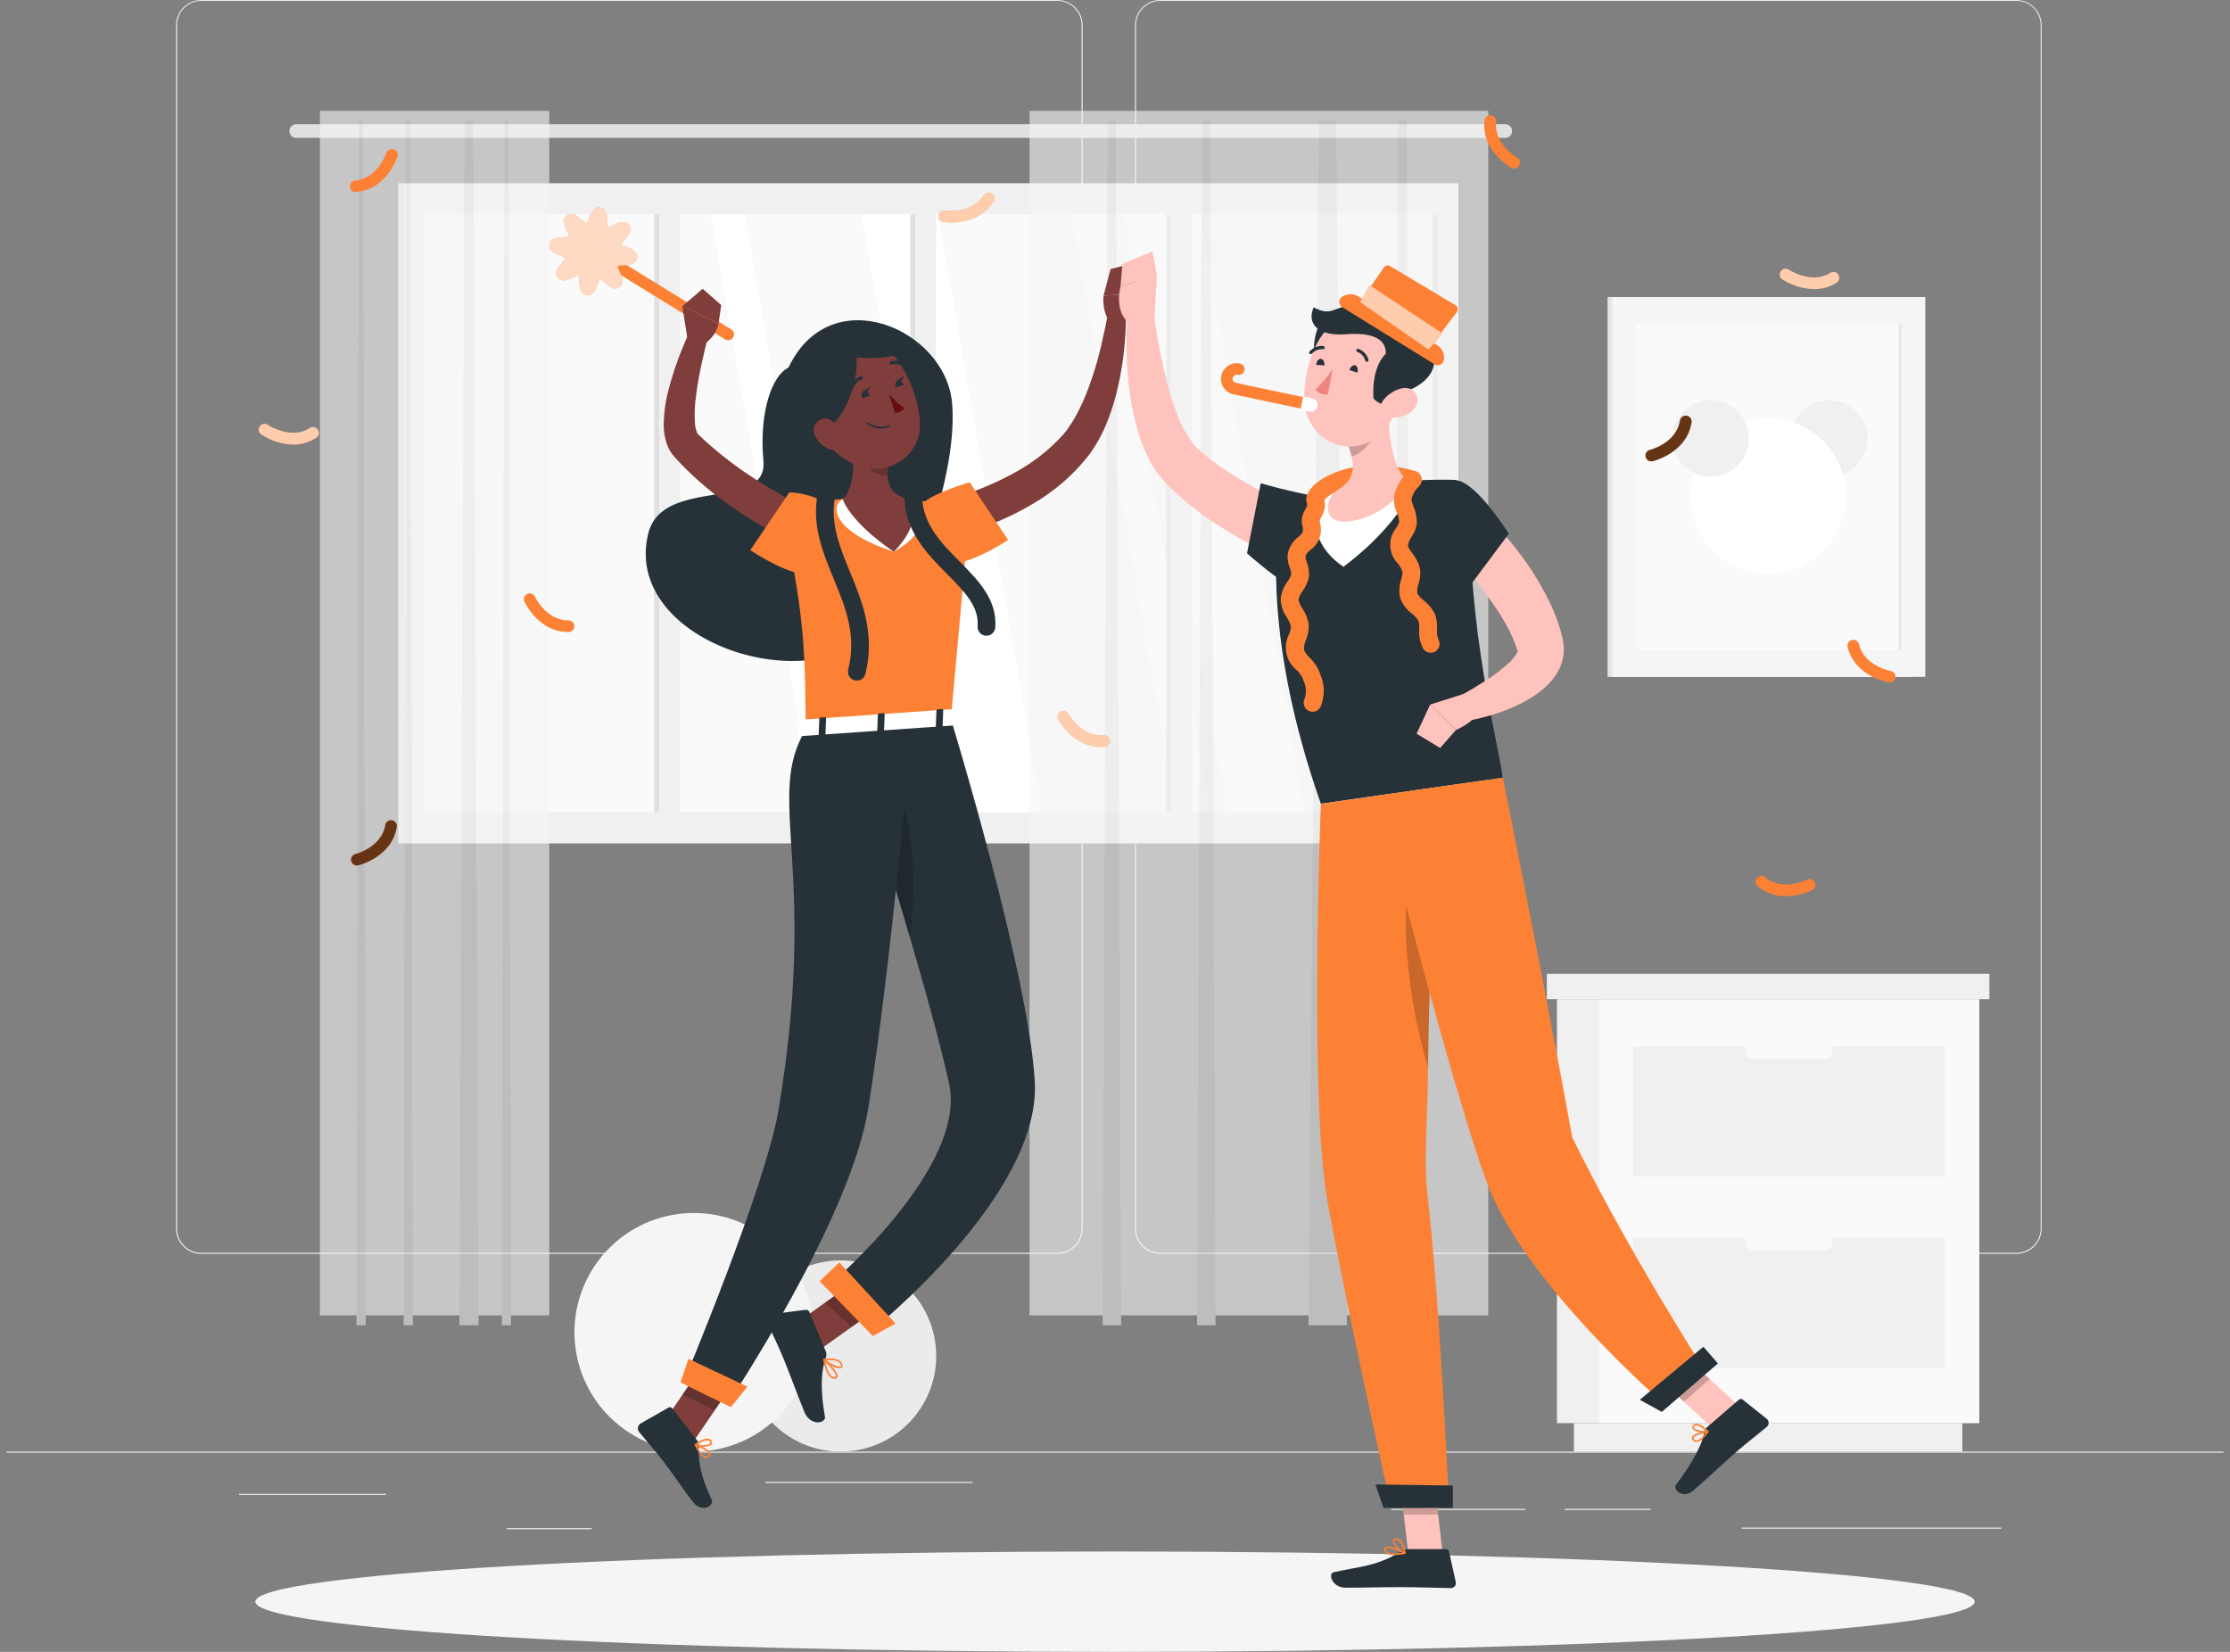 <svg width="162" height="120" viewBox="0 0 162 120" fill="none" xmlns="http://www.w3.org/2000/svg">
<rect x="0" y="0" width="162" height="120" fill="#808080" stroke="none"/>
<path d="M161.524 105.454H0.476V105.535H161.524V105.454Z" fill="#EBEBEB"/>
<path d="M28.041 108.521H17.373V108.601H28.041V108.521Z" fill="#EBEBEB"/>
<path d="M70.658 107.648H55.6V107.728H70.658V107.648Z" fill="#EBEBEB"/>
<path d="M42.99 111.01H36.809V111.091H42.99V111.01Z" fill="#EBEBEB"/>
<path d="M110.807 109.612H101.076V109.693H110.807V109.612Z" fill="#EBEBEB"/>
<path d="M119.896 109.612H113.673V109.693H119.896V109.612Z" fill="#EBEBEB"/>
<path d="M145.39 110.972H126.528V111.052H145.39V110.972Z" fill="#EBEBEB"/>
<path d="M76.813 91.089H14.619C14.132 91.088 13.665 90.894 13.321 90.549C12.976 90.204 12.783 89.737 12.783 89.249V1.823C12.787 1.339 12.983 0.875 13.326 0.534C13.67 0.193 14.135 0.001 14.619 0H76.813C77.3 0 77.768 0.194 78.113 0.539C78.458 0.884 78.652 1.351 78.652 1.839V89.249C78.652 89.737 78.458 90.205 78.113 90.55C77.768 90.895 77.3 91.089 76.813 91.089ZM14.619 0.064C14.153 0.065 13.707 0.251 13.378 0.581C13.049 0.91 12.864 1.357 12.864 1.823V89.249C12.864 89.715 13.049 90.162 13.378 90.492C13.707 90.822 14.153 91.007 14.619 91.008H76.813C77.279 91.007 77.726 90.822 78.055 90.492C78.385 90.162 78.57 89.716 78.571 89.249V1.823C78.57 1.357 78.385 0.91 78.055 0.58C77.726 0.251 77.279 0.065 76.813 0.064H14.619Z" fill="#EBEBEB"/>
<path d="M146.485 91.089H84.288C83.801 91.088 83.334 90.894 82.989 90.549C82.644 90.204 82.45 89.737 82.449 89.249V1.823C82.454 1.338 82.65 0.875 82.995 0.534C83.339 0.193 83.804 0.001 84.288 0H146.485C146.969 0.002 147.433 0.194 147.776 0.535C148.119 0.876 148.314 1.339 148.318 1.823V89.249C148.318 89.736 148.125 90.203 147.781 90.548C147.438 90.892 146.972 91.087 146.485 91.089ZM84.288 0.064C83.822 0.065 83.375 0.251 83.046 0.58C82.716 0.91 82.531 1.357 82.53 1.823V89.249C82.531 89.716 82.716 90.162 83.046 90.492C83.375 90.822 83.822 91.007 84.288 91.008H146.485C146.951 91.007 147.398 90.822 147.728 90.492C148.057 90.162 148.243 89.716 148.244 89.249V1.823C148.243 1.357 148.057 0.91 147.728 0.58C147.398 0.251 146.951 0.065 146.485 0.064H84.288Z" fill="#EBEBEB"/>
<path d="M29.307 61.269L105.943 61.269V13.312L29.307 13.312V61.269Z" fill="#F0F0F0"/>
<path d="M104.442 59.014V15.567L30.805 15.567V59.014L104.442 59.014Z" fill="#FAFAFA"/>
<path d="M94.75 59.014L87.194 15.567H81.625L89.178 59.014H94.75Z" fill="white"/>
<path d="M87.893 59.014L80.34 15.567H77.85L85.403 59.014H87.893Z" fill="white"/>
<path d="M75.705 59.014L68.152 15.567H62.583L70.136 59.014H75.705Z" fill="white"/>
<path d="M61.665 59.014L54.108 15.567H51.619L59.172 59.014H61.665Z" fill="white"/>
<path d="M85.094 59.014V15.567H84.714V59.014H85.094Z" fill="#E0E0E0"/>
<path d="M104.442 59.018V15.57H104.062V59.018H104.442Z" fill="#E0E0E0"/>
<path d="M86.595 59.014V15.567H85.094V59.014H86.595Z" fill="#F0F0F0"/>
<path d="M66.506 59.014V15.567H66.126V59.014H66.506Z" fill="#E0E0E0"/>
<path d="M68.003 59.014V15.567H66.502V59.014H68.003Z" fill="#F0F0F0"/>
<path d="M47.905 59.014V15.567H47.525V59.014H47.905Z" fill="#E0E0E0"/>
<path d="M49.406 59.018V15.57H47.905V59.018H49.406Z" fill="#F0F0F0"/>
<path d="M29.304 61.269L29.304 13.312H28.924L28.924 61.269H29.304Z" fill="#E0E0E0"/>
<path d="M21.519 10.02H109.345C109.477 10.02 109.605 9.968 109.699 9.874C109.793 9.781 109.846 9.654 109.847 9.521C109.847 9.388 109.794 9.26 109.7 9.166C109.606 9.072 109.478 9.019 109.345 9.019H21.519C21.386 9.02 21.259 9.073 21.166 9.167C21.072 9.261 21.02 9.388 21.02 9.521C21.02 9.653 21.073 9.78 21.167 9.873C21.26 9.967 21.387 10.02 21.519 10.02Z" fill="#E0E0E0"/>
<g opacity="0.6">
<path d="M74.793 95.556H108.117L108.117 8.052H74.793L74.793 95.556Z" fill="#F5F5F5"/>
<path d="M95.056 96.271H97.849L97.066 8.767H95.816L95.056 96.271Z" fill="#E6E6E6"/>
<path d="M101.218 96.271H102.568L102.188 8.767H101.585L101.218 96.271Z" fill="#E6E6E6"/>
<path d="M86.959 96.271H88.305L87.928 8.767H87.326L86.959 96.271Z" fill="#E6E6E6"/>
<path d="M80.098 96.271H81.445L81.068 8.767H80.465L80.098 96.271Z" fill="#E6E6E6"/>
</g>
<g opacity="0.6">
<path d="M23.239 95.556H39.901L39.901 8.052H23.239L23.239 95.556Z" fill="#F5F5F5"/>
<path d="M33.372 96.271H34.766L34.377 8.767H33.752L33.372 96.271Z" fill="#E6E6E6"/>
<path d="M36.451 96.271H37.124L36.937 8.767H36.634L36.451 96.271Z" fill="#E6E6E6"/>
<path d="M29.323 96.271H29.996L29.806 8.767H29.507L29.323 96.271Z" fill="#E6E6E6"/>
<path d="M25.893 96.271H26.566L26.376 8.767H26.073L25.893 96.271Z" fill="#E6E6E6"/>
</g>
<path d="M138.89 21.58H116.785V49.171H138.89V21.58Z" fill="#E6E6E6"/>
<path d="M139.863 21.58H117.117V49.171H139.863V21.58Z" fill="#F5F5F5"/>
<path d="M138.121 47.213V23.539H118.862V47.213H138.121Z" fill="#FAFAFA"/>
<path d="M138.121 47.213V23.539H137.94V47.213H138.121Z" fill="#E6E6E6"/>
<path d="M134.861 33.82C135.948 32.733 135.948 30.971 134.861 29.884C133.775 28.798 132.013 28.798 130.926 29.884C129.839 30.971 129.839 32.733 130.926 33.82C132.013 34.907 133.775 34.907 134.861 33.82Z" fill="#F0F0F0"/>
<path d="M132.448 40.026C134.657 37.817 134.657 34.236 132.448 32.027C130.239 29.818 126.658 29.818 124.449 32.027C122.24 34.236 122.24 37.817 124.449 40.026C126.658 42.235 130.239 42.235 132.448 40.026Z" fill="white"/>
<path d="M126.977 32.487C127.33 30.992 126.404 29.493 124.908 29.14C123.412 28.787 121.913 29.713 121.56 31.209C121.207 32.705 122.134 34.204 123.629 34.557C125.125 34.91 126.624 33.983 126.977 32.487Z" fill="#F0F0F0"/>
<path d="M116.128 72.588H113.106V103.386H116.128V72.588Z" fill="#F0F0F0"/>
<path d="M144.524 70.745H112.372V72.588H144.524V70.745Z" fill="#F0F0F0"/>
<path d="M142.556 103.386H114.337V105.454H142.556V103.386Z" fill="#F0F0F0"/>
<path d="M143.79 72.588H116.128V103.386H143.79V72.588Z" fill="#FAFAFA"/>
<path d="M118.646 85.468H141.267V76.018H118.646V85.468Z" fill="#F0F0F0"/>
<path d="M118.646 99.367H141.267V89.916H118.646V99.367Z" fill="#F0F0F0"/>
<path d="M132.535 75.461H127.379C127.055 75.461 126.792 75.723 126.792 76.047V76.343C126.792 76.667 127.055 76.929 127.379 76.929H132.535C132.859 76.929 133.122 76.667 133.122 76.343V76.047C133.122 75.723 132.859 75.461 132.535 75.461Z" fill="#FAFAFA"/>
<path d="M132.535 89.362H127.379C127.055 89.362 126.792 89.625 126.792 89.948V90.245C126.792 90.569 127.055 90.831 127.379 90.831H132.535C132.859 90.831 133.122 90.569 133.122 90.245V89.948C133.122 89.625 132.859 89.362 132.535 89.362Z" fill="#FAFAFA"/>
<path d="M62.18 105.361C65.966 104.747 68.537 101.179 67.922 97.394C67.308 93.608 63.74 91.037 59.955 91.652C56.169 92.266 53.598 95.833 54.213 99.619C54.827 103.405 58.394 105.976 62.18 105.361Z" fill="#EBEBEB"/>
<path d="M51.788 105.341C56.513 104.574 59.722 100.121 58.955 95.396C58.188 90.671 53.736 87.463 49.011 88.23C44.286 88.996 41.077 93.449 41.844 98.174C42.611 102.899 47.063 106.108 51.788 105.341Z" fill="#F5F5F5"/>
<path d="M81 120C115.491 120 143.451 118.368 143.451 116.354C143.451 114.34 115.491 112.708 81 112.708C46.509 112.708 18.549 114.34 18.549 116.354C18.549 118.368 46.509 120 81 120Z" fill="#F5F5F5"/>
<path d="M41.256 45.911C39.127 45.911 38.126 43.77 38.084 43.679C38.047 43.579 38.05 43.469 38.091 43.37C38.132 43.272 38.209 43.193 38.306 43.148C38.402 43.103 38.513 43.097 38.614 43.13C38.716 43.162 38.801 43.232 38.853 43.325C38.853 43.354 39.701 45.109 41.321 45.064C41.427 45.07 41.528 45.116 41.602 45.193C41.676 45.269 41.719 45.371 41.722 45.478C41.725 45.584 41.687 45.688 41.617 45.768C41.547 45.849 41.449 45.9 41.343 45.911H41.256Z" fill="#FC8135"/>
<path d="M69.083 16.166C68.897 16.167 68.712 16.155 68.529 16.131C68.474 16.122 68.421 16.103 68.373 16.075C68.326 16.046 68.284 16.008 68.251 15.963C68.218 15.919 68.194 15.868 68.18 15.814C68.167 15.76 68.164 15.704 68.173 15.649C68.181 15.594 68.2 15.541 68.229 15.494C68.257 15.446 68.295 15.404 68.34 15.371C68.384 15.338 68.435 15.314 68.489 15.301C68.543 15.288 68.599 15.285 68.654 15.293C68.674 15.293 70.612 15.567 71.463 14.185C71.492 14.138 71.53 14.097 71.575 14.064C71.62 14.031 71.671 14.008 71.725 13.995C71.778 13.982 71.835 13.979 71.889 13.988C71.944 13.997 71.997 14.016 72.044 14.045C72.092 14.074 72.133 14.112 72.165 14.157C72.198 14.202 72.222 14.253 72.235 14.307C72.248 14.361 72.25 14.417 72.241 14.472C72.233 14.526 72.213 14.579 72.184 14.626C71.337 15.966 69.872 16.166 69.083 16.166Z" fill="#FC8135"/>
<path opacity="0.6" d="M69.083 16.166C68.897 16.167 68.712 16.155 68.529 16.131C68.474 16.122 68.421 16.103 68.373 16.075C68.326 16.046 68.284 16.008 68.251 15.963C68.218 15.919 68.194 15.868 68.18 15.814C68.167 15.76 68.164 15.704 68.173 15.649C68.181 15.594 68.2 15.541 68.229 15.494C68.257 15.446 68.295 15.404 68.34 15.371C68.384 15.338 68.435 15.314 68.489 15.301C68.543 15.288 68.599 15.285 68.654 15.293C68.674 15.293 70.612 15.567 71.463 14.185C71.492 14.138 71.53 14.097 71.575 14.064C71.62 14.031 71.671 14.008 71.725 13.995C71.778 13.982 71.835 13.979 71.889 13.988C71.944 13.997 71.997 14.016 72.044 14.045C72.092 14.074 72.133 14.112 72.165 14.157C72.198 14.202 72.222 14.253 72.235 14.307C72.248 14.361 72.25 14.417 72.241 14.472C72.233 14.526 72.213 14.579 72.184 14.626C71.337 15.966 69.872 16.166 69.083 16.166Z" fill="white"/>
<path d="M21.284 32.297C20.466 32.269 19.673 32.016 18.99 31.565C18.942 31.535 18.901 31.494 18.869 31.447C18.837 31.4 18.814 31.346 18.803 31.29C18.793 31.234 18.793 31.176 18.806 31.12C18.818 31.064 18.841 31.012 18.874 30.965C18.908 30.919 18.95 30.879 18.999 30.849C19.048 30.82 19.102 30.8 19.159 30.792C19.215 30.784 19.273 30.788 19.328 30.803C19.383 30.818 19.435 30.844 19.48 30.879C19.496 30.879 21.119 31.978 22.488 31.105C22.535 31.071 22.588 31.047 22.645 31.034C22.701 31.021 22.76 31.02 22.817 31.031C22.874 31.042 22.928 31.064 22.976 31.096C23.024 31.129 23.065 31.171 23.096 31.22C23.128 31.268 23.148 31.323 23.158 31.38C23.167 31.438 23.165 31.496 23.151 31.552C23.136 31.608 23.111 31.661 23.076 31.707C23.04 31.753 22.996 31.792 22.945 31.82C22.449 32.136 21.872 32.302 21.284 32.297Z" fill="#FC8135"/>
<path opacity="0.6" d="M21.284 32.297C20.466 32.269 19.673 32.016 18.99 31.565C18.942 31.535 18.901 31.494 18.869 31.447C18.837 31.4 18.814 31.346 18.803 31.29C18.793 31.234 18.793 31.176 18.806 31.12C18.818 31.064 18.841 31.012 18.874 30.965C18.908 30.919 18.95 30.879 18.999 30.849C19.048 30.82 19.102 30.8 19.159 30.792C19.215 30.784 19.273 30.788 19.328 30.803C19.383 30.818 19.435 30.844 19.48 30.879C19.496 30.879 21.119 31.978 22.488 31.105C22.535 31.071 22.588 31.047 22.645 31.034C22.701 31.021 22.76 31.02 22.817 31.031C22.874 31.042 22.928 31.064 22.976 31.096C23.024 31.129 23.065 31.171 23.096 31.22C23.128 31.268 23.148 31.323 23.158 31.38C23.167 31.438 23.165 31.496 23.151 31.552C23.136 31.608 23.111 31.661 23.076 31.707C23.04 31.753 22.996 31.792 22.945 31.82C22.449 32.136 21.872 32.302 21.284 32.297Z" fill="white"/>
<path d="M131.772 21.001C130.956 20.979 130.162 20.734 129.476 20.292C129.383 20.228 129.32 20.131 129.3 20.02C129.28 19.91 129.304 19.797 129.368 19.704C129.431 19.612 129.529 19.549 129.639 19.529C129.75 19.508 129.863 19.533 129.956 19.596C129.972 19.596 131.598 20.691 132.967 19.822C133.014 19.792 133.066 19.772 133.121 19.762C133.175 19.752 133.231 19.753 133.285 19.765C133.339 19.777 133.391 19.8 133.436 19.832C133.482 19.863 133.52 19.904 133.55 19.951C133.58 19.997 133.6 20.049 133.61 20.104C133.62 20.159 133.618 20.215 133.606 20.269C133.594 20.323 133.572 20.374 133.54 20.42C133.508 20.465 133.468 20.504 133.421 20.534C132.928 20.846 132.356 21.008 131.772 21.001Z" fill="#FC8135"/>
<path opacity="0.6" d="M131.772 21.001C130.956 20.979 130.162 20.734 129.476 20.292C129.383 20.228 129.32 20.131 129.3 20.02C129.28 19.91 129.304 19.797 129.368 19.704C129.431 19.612 129.529 19.549 129.639 19.529C129.75 19.508 129.863 19.533 129.956 19.596C129.972 19.596 131.598 20.691 132.967 19.822C133.014 19.792 133.066 19.772 133.121 19.762C133.175 19.752 133.231 19.753 133.285 19.765C133.339 19.777 133.391 19.8 133.436 19.832C133.482 19.863 133.52 19.904 133.55 19.951C133.58 19.997 133.6 20.049 133.61 20.104C133.62 20.159 133.618 20.215 133.606 20.269C133.594 20.323 133.572 20.374 133.54 20.42C133.508 20.465 133.468 20.504 133.421 20.534C132.928 20.846 132.356 21.008 131.772 21.001Z" fill="white"/>
<path d="M79.973 54.27C77.998 54.27 76.922 52.357 76.874 52.27C76.82 52.171 76.807 52.056 76.838 51.948C76.869 51.84 76.942 51.749 77.04 51.695C77.138 51.641 77.254 51.627 77.362 51.659C77.469 51.69 77.561 51.762 77.615 51.861C77.615 51.886 78.581 53.574 80.192 53.41C80.299 53.406 80.404 53.444 80.486 53.514C80.567 53.585 80.618 53.684 80.629 53.791C80.64 53.898 80.61 54.006 80.545 54.092C80.48 54.178 80.385 54.236 80.279 54.254C80.182 54.264 80.076 54.27 79.973 54.27Z" fill="#FC8135"/>
<path opacity="0.6" d="M79.973 54.27C77.998 54.27 76.922 52.357 76.874 52.27C76.82 52.171 76.807 52.056 76.838 51.948C76.869 51.84 76.942 51.749 77.04 51.695C77.138 51.641 77.254 51.627 77.362 51.659C77.469 51.69 77.561 51.762 77.615 51.861C77.615 51.886 78.581 53.574 80.192 53.41C80.299 53.406 80.404 53.444 80.486 53.514C80.567 53.585 80.618 53.684 80.629 53.791C80.64 53.898 80.61 54.006 80.545 54.092C80.48 54.178 80.385 54.236 80.279 54.254C80.182 54.264 80.076 54.27 79.973 54.27Z" fill="white"/>
<path d="M25.921 62.873C25.819 62.872 25.72 62.834 25.643 62.766C25.567 62.697 25.518 62.603 25.506 62.502C25.494 62.4 25.519 62.297 25.577 62.212C25.635 62.128 25.722 62.067 25.822 62.042C25.841 62.042 27.732 61.543 27.989 59.939C27.998 59.884 28.018 59.832 28.047 59.784C28.076 59.737 28.114 59.696 28.159 59.664C28.204 59.631 28.255 59.608 28.309 59.595C28.363 59.583 28.419 59.581 28.474 59.589C28.529 59.598 28.581 59.618 28.628 59.647C28.676 59.676 28.717 59.714 28.749 59.759C28.782 59.804 28.805 59.855 28.817 59.909C28.83 59.963 28.832 60.019 28.823 60.074C28.479 62.235 26.124 62.838 26.024 62.864C25.99 62.87 25.956 62.873 25.921 62.873Z" fill="#FC8135"/>
<path opacity="0.6" d="M25.921 62.873C25.819 62.872 25.72 62.834 25.643 62.766C25.567 62.697 25.518 62.603 25.506 62.502C25.494 62.4 25.519 62.297 25.577 62.212C25.635 62.128 25.722 62.067 25.822 62.042C25.841 62.042 27.732 61.543 27.989 59.939C27.998 59.884 28.018 59.832 28.047 59.784C28.076 59.737 28.114 59.696 28.159 59.664C28.204 59.631 28.255 59.608 28.309 59.595C28.363 59.583 28.419 59.581 28.474 59.589C28.529 59.598 28.581 59.618 28.628 59.647C28.676 59.676 28.717 59.714 28.749 59.759C28.782 59.804 28.805 59.855 28.817 59.909C28.83 59.963 28.832 60.019 28.823 60.074C28.479 62.235 26.124 62.838 26.024 62.864C25.99 62.87 25.956 62.873 25.921 62.873Z" fill="black"/>
<path d="M119.973 33.514C119.868 33.518 119.765 33.482 119.685 33.413C119.605 33.345 119.553 33.249 119.54 33.144C119.527 33.039 119.554 32.934 119.615 32.848C119.676 32.762 119.767 32.702 119.87 32.68C119.89 32.68 121.78 32.184 122.038 30.58C122.043 30.522 122.061 30.465 122.089 30.414C122.117 30.363 122.155 30.318 122.201 30.282C122.247 30.247 122.3 30.221 122.356 30.206C122.413 30.192 122.472 30.189 122.529 30.199C122.587 30.208 122.642 30.229 122.691 30.261C122.74 30.292 122.782 30.333 122.815 30.382C122.847 30.43 122.869 30.485 122.88 30.542C122.89 30.599 122.889 30.658 122.876 30.715C122.528 32.876 120.173 33.479 120.073 33.501C120.041 33.51 120.007 33.515 119.973 33.514Z" fill="#FC8135"/>
<path opacity="0.6" d="M119.973 33.514C119.868 33.518 119.765 33.482 119.685 33.413C119.605 33.345 119.553 33.249 119.54 33.144C119.527 33.039 119.554 32.934 119.615 32.848C119.676 32.762 119.767 32.702 119.87 32.68C119.89 32.68 121.78 32.184 122.038 30.58C122.043 30.522 122.061 30.465 122.089 30.414C122.117 30.363 122.155 30.318 122.201 30.282C122.247 30.247 122.3 30.221 122.356 30.206C122.413 30.192 122.472 30.189 122.529 30.199C122.587 30.208 122.642 30.229 122.691 30.261C122.74 30.292 122.782 30.333 122.815 30.382C122.847 30.43 122.869 30.485 122.88 30.542C122.89 30.599 122.889 30.658 122.876 30.715C122.528 32.876 120.173 33.479 120.073 33.501C120.041 33.51 120.007 33.515 119.973 33.514Z" fill="black"/>
<path d="M137.28 49.574H137.209C137.106 49.554 134.716 49.116 134.223 46.997C134.21 46.942 134.208 46.886 134.218 46.831C134.227 46.775 134.247 46.722 134.277 46.675C134.307 46.627 134.346 46.587 134.392 46.554C134.438 46.522 134.49 46.5 134.545 46.488C134.6 46.476 134.656 46.474 134.711 46.484C134.766 46.493 134.819 46.514 134.866 46.544C134.914 46.573 134.955 46.612 134.987 46.658C135.019 46.704 135.042 46.755 135.054 46.81C135.421 48.388 137.341 48.743 137.36 48.743C137.462 48.764 137.552 48.822 137.613 48.906C137.675 48.989 137.704 49.093 137.695 49.196C137.686 49.299 137.639 49.396 137.564 49.467C137.489 49.538 137.39 49.58 137.286 49.583L137.28 49.574Z" fill="#FC8135"/>
<path d="M129.73 65.102C128.993 65.114 128.275 64.861 127.707 64.39C127.66 64.356 127.62 64.313 127.59 64.263C127.561 64.213 127.541 64.158 127.534 64.1C127.527 64.042 127.532 63.983 127.548 63.928C127.564 63.872 127.592 63.82 127.63 63.776C127.667 63.731 127.713 63.695 127.765 63.669C127.818 63.643 127.875 63.628 127.933 63.625C127.991 63.623 128.049 63.632 128.103 63.653C128.158 63.673 128.207 63.705 128.249 63.746C129.495 64.783 131.244 63.913 131.263 63.904C131.363 63.853 131.48 63.843 131.586 63.877C131.693 63.912 131.782 63.987 131.833 64.087C131.885 64.187 131.894 64.304 131.86 64.41C131.825 64.517 131.75 64.606 131.65 64.657C131.05 64.943 130.395 65.095 129.73 65.102Z" fill="#FC8135"/>
<path d="M109.989 12.24C109.915 12.24 109.843 12.221 109.779 12.185C109.692 12.137 107.589 10.919 107.847 8.745C107.859 8.633 107.916 8.532 108.004 8.462C108.092 8.392 108.204 8.36 108.315 8.373C108.427 8.386 108.529 8.442 108.598 8.53C108.668 8.618 108.7 8.73 108.687 8.842C108.504 10.452 110.191 11.441 110.208 11.45C110.29 11.497 110.354 11.569 110.39 11.656C110.426 11.743 110.432 11.84 110.407 11.931C110.381 12.021 110.326 12.101 110.251 12.157C110.175 12.213 110.083 12.242 109.989 12.24Z" fill="#FC8135"/>
<path d="M25.854 13.956C25.799 13.959 25.743 13.95 25.691 13.931C25.639 13.912 25.591 13.883 25.55 13.845C25.51 13.808 25.477 13.763 25.453 13.712C25.43 13.662 25.417 13.608 25.414 13.552C25.412 13.497 25.421 13.441 25.44 13.389C25.459 13.337 25.488 13.289 25.526 13.249C25.563 13.208 25.608 13.175 25.659 13.151C25.709 13.128 25.763 13.115 25.819 13.113C27.429 12.971 28.073 11.122 28.073 11.103C28.111 11 28.187 10.916 28.285 10.868C28.383 10.82 28.496 10.812 28.6 10.846C28.704 10.88 28.791 10.952 28.843 11.049C28.894 11.146 28.906 11.258 28.875 11.364C28.846 11.463 28.073 13.766 25.893 13.94L25.854 13.956Z" fill="#FC8135"/>
<path d="M57.281 26.702C56.137 27.236 55.129 29.807 55.458 33.498C55.786 37.189 48.14 34.599 47.099 38.735C45.221 46.221 57.812 50.72 63.178 46.221C66.499 43.438 69.62 34.264 69.163 29.259C68.673 23.877 60.325 20.266 57.281 26.702Z" fill="#263238"/>
<path d="M69.362 36.146C69.504 36.104 69.71 36.043 69.887 35.985L70.441 35.798C70.812 35.669 71.179 35.527 71.543 35.376C72.268 35.078 72.976 34.739 73.662 34.361C75.008 33.643 76.219 32.697 77.241 31.565C78.152 30.483 78.806 29.008 79.318 27.494C79.579 26.734 79.798 25.951 79.985 25.156C80.172 24.36 80.349 23.545 80.484 22.762L81.798 22.843C81.801 24.585 81.612 26.322 81.235 28.022C81.043 28.894 80.784 29.749 80.459 30.58C80.122 31.457 79.67 32.285 79.115 33.044C77.981 34.498 76.574 35.718 74.973 36.635C74.202 37.091 73.401 37.496 72.577 37.846C72.165 38.02 71.749 38.168 71.324 38.326C71.115 38.4 70.902 38.471 70.68 38.536C70.457 38.6 70.261 38.661 69.997 38.726L69.362 36.146Z" fill="#7F3E3B"/>
<path d="M81.792 23.284L82.34 21.316L80.165 21.484C80.165 21.484 80.011 22.772 80.761 23.548L81.792 23.284Z" fill="#7F3E3B"/>
<path d="M82.665 19.026L80.681 19.545L80.165 21.484L82.34 21.316L82.665 19.026Z" fill="#7F3E3B"/>
<path d="M66.902 36.648C67.903 35.736 70.445 35.038 70.445 35.038L73.231 39.225C73.231 39.225 70.052 41.347 68.702 40.855C67.298 40.365 65.968 37.495 66.902 36.648Z" fill="#FC8135"/>
<path d="M57.725 96.207L59.461 98.114L64.444 94.564L62.708 92.657L57.725 96.207Z" fill="#7F3E3B"/>
<path d="M47.927 103.741L50.256 104.897L53.68 99.875L51.351 98.719L47.927 103.741Z" fill="#7F3E3B"/>
<path d="M50.626 104.61L48.829 102.307C48.799 102.267 48.755 102.239 48.706 102.229C48.657 102.219 48.605 102.228 48.562 102.253L46.536 103.412C46.486 103.443 46.443 103.484 46.409 103.532C46.376 103.581 46.354 103.636 46.343 103.693C46.333 103.751 46.335 103.811 46.349 103.868C46.364 103.925 46.39 103.978 46.426 104.024C47.071 104.816 47.415 105.168 48.208 106.182C48.691 106.804 49.676 108.253 50.346 109.113C51.016 109.973 51.905 109.358 51.702 108.939C50.794 107.061 50.736 105.947 50.768 105.052C50.775 104.892 50.724 104.736 50.626 104.61Z" fill="#263238"/>
<path d="M59.98 98.149L58.794 95.302C58.774 95.251 58.736 95.208 58.688 95.181C58.641 95.153 58.585 95.143 58.53 95.15L56.018 95.472C55.958 95.479 55.901 95.499 55.85 95.532C55.8 95.565 55.758 95.609 55.728 95.662C55.699 95.714 55.681 95.772 55.679 95.832C55.676 95.892 55.687 95.952 55.712 96.007C56.144 96.996 56.405 97.457 56.926 98.71C57.248 99.479 57.996 101.502 58.437 102.575C58.878 103.647 60.012 103.393 59.928 102.922C59.551 100.816 59.68 99.457 59.993 98.629C60.022 98.552 60.036 98.47 60.034 98.388C60.032 98.305 60.014 98.224 59.98 98.149Z" fill="#263238"/>
<path opacity="0.2" d="M64.441 94.564L61.874 96.394L59.932 94.635L62.705 92.657L64.441 94.564Z" fill="black"/>
<path opacity="0.2" d="M51.351 98.719L53.68 99.875L51.911 102.465L49.583 101.306L51.351 98.719Z" fill="black"/>
<path d="M70.409 36.973C70.409 36.973 70.487 36.857 69.076 52.247L58.543 52.985C58.421 48.688 58.743 45.654 56.736 36.825C58.216 36.527 59.716 36.338 61.223 36.258C62.819 36.152 64.421 36.16 66.016 36.284C68.074 36.481 70.409 36.973 70.409 36.973Z" fill="#FC8135"/>
<path d="M57.529 39.376C56.746 39.016 56.06 38.629 55.348 38.22C54.636 37.811 53.963 37.373 53.293 36.909C51.929 35.983 50.662 34.924 49.508 33.746L49.083 33.285L48.974 33.169C48.911 33.097 48.852 33.022 48.797 32.944C48.697 32.802 48.611 32.651 48.539 32.493C48.326 31.99 48.216 31.448 48.217 30.902C48.224 30.032 48.341 29.166 48.565 28.325C48.974 26.751 49.541 25.223 50.259 23.764L51.489 24.241C51.299 24.972 51.119 25.732 50.958 26.476C50.797 27.22 50.661 27.971 50.571 28.705C50.467 29.396 50.439 30.096 50.488 30.792C50.504 31.034 50.565 31.27 50.668 31.488C50.668 31.511 50.7 31.536 50.71 31.54L50.81 31.633L51.206 32.01C52.312 33.011 53.496 33.921 54.749 34.732C55.377 35.147 56.037 35.527 56.681 35.91C57.326 36.294 58.018 36.658 58.646 36.977L57.529 39.376Z" fill="#7F3E3B"/>
<path d="M60.882 37.415C59.687 35.749 57.339 35.775 57.339 35.775L54.507 39.962C54.507 39.962 57.667 42.114 59.017 41.634C60.447 41.125 61.619 38.439 60.882 37.415Z" fill="#FC8135"/>
<path d="M66.016 36.284L61.223 36.258C60.489 36.555 60.063 38.465 64.927 40.082C68.299 38.165 66.505 36.461 66.016 36.284Z" fill="white"/>
<path d="M61.726 30.863C62.019 32.406 62.305 35.234 61.223 36.258C61.223 36.258 61.642 37.827 64.927 40.082C67.23 37.772 66.016 36.284 66.016 36.284C64.299 35.862 64.351 34.587 64.657 33.385L61.726 30.863Z" fill="#7F3E3B"/>
<path d="M71.659 46.182H71.607C71.438 46.168 71.28 46.087 71.17 45.958C71.059 45.828 71.005 45.66 71.018 45.49C71.134 44.053 70.052 42.968 68.808 41.708C67.382 40.268 65.761 38.635 65.697 36.094C65.693 35.923 65.757 35.758 65.874 35.634C65.992 35.51 66.154 35.438 66.325 35.434C66.496 35.429 66.662 35.493 66.785 35.611C66.909 35.729 66.981 35.891 66.985 36.062C67.037 38.091 68.403 39.47 69.723 40.803C71.044 42.136 72.464 43.567 72.3 45.593C72.286 45.753 72.213 45.903 72.094 46.012C71.975 46.121 71.82 46.182 71.659 46.182Z" fill="#263238"/>
<path d="M62.245 49.442C62.192 49.441 62.141 49.435 62.09 49.422C61.924 49.381 61.782 49.276 61.694 49.13C61.605 48.984 61.579 48.809 61.62 48.643C62.241 46.118 61.426 44.134 60.563 42.046C59.79 40.172 58.991 38.233 59.378 35.965C59.411 35.801 59.507 35.656 59.646 35.562C59.784 35.467 59.954 35.43 60.119 35.459C60.284 35.487 60.431 35.579 60.53 35.714C60.629 35.85 60.671 36.018 60.647 36.184C60.325 38.085 61.017 39.772 61.752 41.557C62.615 43.647 63.591 46.018 62.869 48.965C62.833 49.102 62.751 49.224 62.638 49.31C62.525 49.396 62.387 49.442 62.245 49.442Z" fill="#263238"/>
<path opacity="0.2" d="M64.051 32.854L62.763 33.005C62.825 33.352 62.95 33.685 63.13 33.987C63.384 34.371 63.951 34.538 64.512 34.554C64.511 34.156 64.565 33.759 64.673 33.376L64.051 32.854Z" fill="black"/>
<path d="M58.875 29.311C59.819 31.714 60.163 32.751 61.809 33.608C64.283 34.896 67.027 33.218 66.821 30.583C66.638 28.209 65.127 24.679 62.412 24.479C61.814 24.433 61.214 24.54 60.669 24.79C60.124 25.04 59.652 25.426 59.297 25.91C58.943 26.394 58.718 26.96 58.645 27.555C58.571 28.151 58.65 28.755 58.875 29.311Z" fill="#7F3E3B"/>
<path d="M61.462 24.131C63.294 25.259 61.726 31.891 58.624 31.54C55.522 31.189 58.753 22.466 61.462 24.131Z" fill="#263238"/>
<path d="M61.394 24.157C60.012 25.075 60.956 26.673 65.613 25.726C65.613 25.723 63.687 22.631 61.394 24.157Z" fill="#263238"/>
<path d="M59.211 31.646C59.414 32.101 59.789 32.458 60.254 32.638C60.876 32.87 61.24 32.316 61.117 31.714C61.005 31.163 60.547 30.374 59.903 30.406C59.762 30.415 59.626 30.46 59.507 30.535C59.388 30.611 59.289 30.715 59.22 30.838C59.151 30.961 59.115 31.1 59.113 31.241C59.111 31.382 59.145 31.521 59.211 31.646Z" fill="#7F3E3B"/>
<path d="M69.082 52.247C69.082 52.247 74.719 70.648 75.173 78.566C75.643 86.802 63.413 96.574 63.413 96.574L60.37 93.234C60.37 93.234 70.306 84.795 68.944 78.682C67.06 70.255 61.352 52.788 61.352 52.788L69.082 52.247Z" fill="#263238"/>
<path opacity="0.2" d="M65.568 58.27C65.053 56.66 63.906 57.742 63.507 59.449C64.302 62.026 65.224 65.041 66.1 68.059C66.438 65.385 66.576 61.427 65.568 58.27Z" fill="black"/>
<path d="M59.545 93.073L63.407 97.057L65.056 96.146L60.975 91.704L59.545 93.073Z" fill="#FC8135"/>
<path d="M66.296 52.444C66.296 52.444 64.686 70.481 63.075 80.527C61.771 88.644 52.91 101.901 52.91 101.901L49.663 100.391C49.663 100.391 55.619 86.196 56.546 80.679C59.522 63.018 55.503 57.922 58.547 52.978L66.296 52.444Z" fill="#263238"/>
<path d="M49.435 100.426L53.097 102.224L54.298 100.732L50.014 98.713L49.435 100.426Z" fill="#FC8135"/>
<path d="M58.344 52.379L57.935 53.346C57.903 53.42 57.993 53.49 58.115 53.481L69.163 52.708C69.257 52.708 69.334 52.65 69.334 52.589L69.363 51.622C69.363 51.558 69.279 51.51 69.176 51.516L58.508 52.263C58.472 52.264 58.438 52.276 58.409 52.297C58.38 52.317 58.357 52.346 58.344 52.379Z" fill="white"/>
<path d="M59.858 53.468L59.574 53.487C59.516 53.487 59.471 53.465 59.471 53.429L59.52 52.196C59.52 52.16 59.571 52.125 59.626 52.121L59.913 52.102C59.97 52.102 60.016 52.125 60.012 52.16L59.964 53.394C59.964 53.436 59.916 53.468 59.858 53.468Z" fill="#263238"/>
<path d="M68.367 52.875L68.081 52.895C68.022 52.895 67.977 52.872 67.981 52.837L68.029 51.603C68.029 51.568 68.077 51.535 68.135 51.529L68.419 51.51C68.477 51.51 68.522 51.532 68.522 51.568L68.473 52.804C68.47 52.84 68.438 52.872 68.367 52.875Z" fill="#263238"/>
<path d="M64.113 53.175L63.826 53.194C63.771 53.194 63.726 53.172 63.726 53.136L63.774 51.899C63.774 51.864 63.823 51.832 63.881 51.828L64.167 51.809C64.222 51.809 64.267 51.832 64.267 51.867L64.219 53.101C64.219 53.146 64.171 53.168 64.113 53.175Z" fill="#263238"/>
<path d="M62.757 28.409C62.602 28.46 62.538 28.692 62.615 28.931L63.178 28.75C63.101 28.512 62.911 28.344 62.757 28.409Z" fill="#263238"/>
<path d="M65.217 27.629C65.059 27.681 64.995 27.916 65.072 28.154L65.639 27.971C65.539 27.733 65.356 27.581 65.217 27.629Z" fill="#263238"/>
<path d="M65.137 27.665L65.655 27.317C65.655 27.317 65.507 27.858 65.137 27.665Z" fill="#263238"/>
<path d="M64.573 28.602C64.897 29 65.274 29.351 65.694 29.646C65.616 29.751 65.516 29.839 65.401 29.902C65.285 29.965 65.158 30.001 65.027 30.01L64.573 28.602Z" fill="#630F0F"/>
<path d="M64.612 31.011C64.621 31.003 64.628 30.992 64.631 30.98C64.635 30.968 64.635 30.956 64.631 30.944C64.626 30.928 64.615 30.916 64.6 30.908C64.586 30.901 64.569 30.9 64.554 30.905C64.307 30.99 64.044 31.017 63.786 30.982C63.528 30.947 63.281 30.853 63.066 30.705C63.06 30.7 63.053 30.695 63.046 30.692C63.038 30.689 63.03 30.687 63.022 30.687C63.014 30.687 63.006 30.689 62.998 30.692C62.991 30.695 62.984 30.7 62.979 30.705C62.972 30.711 62.968 30.718 62.964 30.725C62.961 30.733 62.959 30.741 62.959 30.749C62.959 30.757 62.961 30.765 62.964 30.773C62.968 30.78 62.972 30.787 62.979 30.792C63.209 30.957 63.476 31.064 63.756 31.103C64.037 31.142 64.322 31.113 64.589 31.018L64.612 31.011Z" fill="#263238"/>
<path d="M61.941 28.264C61.958 28.25 61.97 28.233 61.977 28.212C62.021 28.062 62.101 27.925 62.21 27.813C62.319 27.701 62.453 27.617 62.602 27.568C62.617 27.564 62.632 27.558 62.645 27.548C62.658 27.538 62.669 27.526 62.678 27.513C62.686 27.499 62.691 27.484 62.694 27.468C62.697 27.452 62.696 27.436 62.692 27.42C62.688 27.404 62.681 27.39 62.672 27.377C62.662 27.364 62.65 27.353 62.637 27.344C62.623 27.336 62.608 27.33 62.592 27.328C62.576 27.325 62.559 27.326 62.544 27.33C62.357 27.389 62.187 27.491 62.048 27.629C61.909 27.767 61.805 27.936 61.745 28.122C61.735 28.153 61.737 28.186 61.752 28.215C61.766 28.244 61.792 28.267 61.822 28.277C61.842 28.286 61.863 28.289 61.884 28.287C61.905 28.285 61.925 28.277 61.941 28.264Z" fill="#263238"/>
<path d="M65.8 26.673C65.807 26.669 65.813 26.663 65.817 26.657C65.827 26.644 65.835 26.63 65.839 26.614C65.844 26.598 65.845 26.582 65.843 26.566C65.842 26.549 65.837 26.534 65.829 26.52C65.821 26.505 65.81 26.493 65.797 26.483C65.646 26.358 65.468 26.271 65.277 26.229C65.086 26.187 64.888 26.191 64.699 26.241C64.683 26.246 64.669 26.254 64.656 26.265C64.644 26.276 64.634 26.289 64.627 26.304C64.62 26.318 64.615 26.334 64.614 26.351C64.614 26.367 64.616 26.384 64.621 26.399C64.632 26.429 64.655 26.454 64.683 26.468C64.712 26.483 64.745 26.486 64.776 26.476C64.926 26.438 65.083 26.436 65.234 26.471C65.384 26.505 65.525 26.576 65.642 26.676C65.665 26.694 65.693 26.704 65.722 26.703C65.751 26.703 65.779 26.692 65.8 26.673Z" fill="#263238"/>
<path d="M52.897 24.714C52.819 24.714 52.742 24.693 52.675 24.653L42.877 18.617C42.791 18.554 42.732 18.461 42.711 18.356C42.691 18.251 42.711 18.143 42.767 18.052C42.823 17.961 42.911 17.895 43.014 17.866C43.116 17.837 43.226 17.847 43.321 17.896L53.119 23.932C53.198 23.98 53.259 24.052 53.293 24.138C53.327 24.224 53.332 24.319 53.306 24.408C53.281 24.497 53.227 24.575 53.153 24.63C53.08 24.686 52.989 24.715 52.897 24.714Z" fill="#FC8135"/>
<path d="M45.096 19.284C45.647 19.261 46.214 19.236 46.288 18.74C46.362 18.244 45.83 18.053 45.321 17.867L45.183 17.815C45.183 17.767 45.16 17.718 45.147 17.674L45.26 17.548C45.621 17.148 45.998 16.736 45.705 16.343C45.411 15.95 44.909 16.182 44.416 16.411L44.265 16.482C44.223 16.453 44.181 16.43 44.136 16.404C44.091 16.379 44.136 16.301 44.136 16.256C44.11 15.709 44.084 15.142 43.592 15.068C43.099 14.994 42.906 15.525 42.719 16.034C42.703 16.076 42.687 16.124 42.667 16.172L42.522 16.208L42.4 16.098C42.001 15.734 41.588 15.361 41.195 15.651C40.802 15.941 41.034 16.446 41.263 16.939L41.334 17.09C41.306 17.131 41.28 17.173 41.257 17.216H41.108C40.561 17.242 39.991 17.268 39.917 17.764C39.843 18.26 40.377 18.45 40.883 18.637L41.021 18.688C41.021 18.736 41.044 18.785 41.057 18.83C41.018 18.875 40.98 18.92 40.944 18.955C40.583 19.355 40.21 19.764 40.5 20.16C40.789 20.556 41.295 20.318 41.788 20.092L41.943 20.021L42.068 20.099C42.068 20.15 42.068 20.202 42.068 20.247C42.094 20.795 42.12 21.361 42.612 21.436C43.105 21.51 43.302 20.978 43.489 20.469C43.489 20.431 43.521 20.382 43.537 20.331C43.586 20.322 43.634 20.31 43.682 20.295L43.807 20.408C44.204 20.769 44.616 21.146 45.012 20.856C45.408 20.566 45.17 20.06 44.941 19.567C44.922 19.526 44.896 19.471 44.874 19.416L44.951 19.29L45.096 19.284Z" fill="#FC8135"/>
<path opacity="0.7" d="M45.096 19.284C45.647 19.261 46.214 19.236 46.288 18.74C46.362 18.244 45.83 18.053 45.321 17.867L45.183 17.815C45.183 17.767 45.16 17.718 45.147 17.674L45.26 17.548C45.621 17.148 45.998 16.736 45.705 16.343C45.411 15.95 44.909 16.182 44.416 16.411L44.265 16.482C44.223 16.453 44.181 16.43 44.136 16.404C44.091 16.379 44.136 16.301 44.136 16.256C44.11 15.709 44.084 15.142 43.592 15.068C43.099 14.994 42.906 15.525 42.719 16.034C42.703 16.076 42.687 16.124 42.667 16.172L42.522 16.208L42.4 16.098C42.001 15.734 41.588 15.361 41.195 15.651C40.802 15.941 41.034 16.446 41.263 16.939L41.334 17.09C41.306 17.131 41.28 17.173 41.257 17.216H41.108C40.561 17.242 39.991 17.268 39.917 17.764C39.843 18.26 40.377 18.45 40.883 18.637L41.021 18.688C41.021 18.736 41.044 18.785 41.057 18.83C41.018 18.875 40.98 18.92 40.944 18.955C40.583 19.355 40.21 19.764 40.5 20.16C40.789 20.556 41.295 20.318 41.788 20.092L41.943 20.021L42.068 20.099C42.068 20.15 42.068 20.202 42.068 20.247C42.094 20.795 42.12 21.361 42.612 21.436C43.105 21.51 43.302 20.978 43.489 20.469C43.489 20.431 43.521 20.382 43.537 20.331C43.586 20.322 43.634 20.31 43.682 20.295L43.807 20.408C44.204 20.769 44.616 21.146 45.012 20.856C45.408 20.566 45.17 20.06 44.941 19.567C44.922 19.526 44.896 19.471 44.874 19.416L44.951 19.29L45.096 19.284Z" fill="white"/>
<path d="M49.972 24.817L49.57 22.241L52.198 23.529C52.099 23.963 51.875 24.358 51.554 24.666C51.422 24.817 51.25 24.927 51.058 24.984C50.866 25.041 50.661 25.042 50.468 24.988L49.972 24.817Z" fill="#7F3E3B"/>
<path d="M51.045 20.978L52.391 22.16L52.198 23.513L49.57 22.238L51.045 20.978Z" fill="#7F3E3B"/>
<path d="M51.47 105.844C51.497 105.824 51.523 105.803 51.547 105.78C51.575 105.754 51.595 105.722 51.606 105.687C51.617 105.651 51.618 105.613 51.608 105.577C51.531 105.254 50.642 104.932 50.542 104.91C50.531 104.905 50.519 104.904 50.508 104.907C50.496 104.91 50.486 104.917 50.478 104.926C50.471 104.936 50.468 104.948 50.468 104.96C50.468 104.972 50.471 104.984 50.478 104.994C50.623 105.316 50.913 105.844 51.238 105.899C51.32 105.911 51.403 105.891 51.47 105.844ZM50.642 105.077C50.993 105.209 51.447 105.435 51.489 105.606C51.492 105.622 51.491 105.638 51.485 105.654C51.48 105.669 51.47 105.682 51.457 105.693C51.433 105.724 51.401 105.748 51.364 105.763C51.327 105.779 51.287 105.784 51.248 105.78C51.071 105.747 50.852 105.49 50.642 105.077Z" fill="#FC8135"/>
<path d="M51.634 104.984C51.655 104.971 51.674 104.955 51.689 104.936C51.721 104.898 51.738 104.85 51.738 104.8C51.738 104.751 51.721 104.703 51.689 104.665C51.665 104.624 51.633 104.589 51.594 104.563C51.555 104.536 51.51 104.518 51.464 104.51C51.093 104.443 50.497 104.9 50.475 104.919C50.466 104.926 50.46 104.935 50.456 104.946C50.452 104.956 50.451 104.967 50.452 104.977C50.454 104.988 50.458 104.997 50.464 105.006C50.47 105.014 50.478 105.021 50.488 105.026C50.862 105.151 51.27 105.136 51.634 104.984ZM50.668 104.936C50.889 104.756 51.16 104.65 51.444 104.633C51.474 104.636 51.502 104.647 51.527 104.664C51.551 104.681 51.572 104.703 51.586 104.729C51.628 104.797 51.608 104.833 51.586 104.855C51.47 104.994 50.942 105.019 50.649 104.945L50.668 104.936Z" fill="#FC8135"/>
<path d="M60.038 99.608C60.103 99.81 60.231 99.986 60.402 100.111C60.45 100.139 60.504 100.156 60.56 100.161C60.615 100.166 60.672 100.159 60.724 100.14C60.755 100.131 60.784 100.113 60.806 100.09C60.828 100.066 60.843 100.036 60.85 100.004C60.917 99.682 60.073 98.887 59.903 98.716C59.892 98.709 59.88 98.705 59.867 98.705C59.855 98.705 59.842 98.709 59.832 98.716C59.821 98.722 59.812 98.731 59.806 98.743C59.801 98.755 59.8 98.768 59.803 98.78C59.85 99.064 59.929 99.342 60.038 99.608ZM60.708 99.85C60.726 99.887 60.734 99.928 60.73 99.969C60.73 99.985 60.73 100.001 60.685 100.014C60.648 100.028 60.607 100.034 60.567 100.031C60.527 100.028 60.488 100.015 60.453 99.995C60.257 99.879 60.077 99.492 59.961 98.945C60.254 99.207 60.506 99.512 60.708 99.85Z" fill="#FC8135"/>
<path d="M59.816 98.803C59.815 98.809 59.815 98.816 59.816 98.822C60.08 99.09 60.869 99.521 61.124 99.373C61.178 99.341 61.236 99.27 61.191 99.115C61.027 98.523 59.903 98.71 59.848 98.719C59.837 98.721 59.826 98.725 59.818 98.733C59.809 98.74 59.803 98.75 59.8 98.761C59.8 98.776 59.806 98.791 59.816 98.803ZM61.072 99.109L61.088 99.148C61.088 99.212 61.088 99.251 61.088 99.267C60.94 99.35 60.344 99.073 60.029 98.822C60.293 98.793 60.93 98.767 61.072 99.109Z" fill="#FC8135"/>
<path d="M62.692 28.444L63.211 28.093C63.211 28.093 63.062 28.637 62.692 28.444Z" fill="#263238"/>
<path d="M104.8 112.82L102.304 112.824L101.63 107.045L104.127 107.042L104.8 112.82Z" fill="#FFC3BD"/>
<path d="M126.287 102.095L124.396 103.728L120.115 99.788L122.003 98.155L126.287 102.095Z" fill="#FFC3BD"/>
<path d="M124.029 103.663L126.329 101.673C126.366 101.642 126.413 101.624 126.462 101.624C126.511 101.624 126.558 101.642 126.596 101.673L128.348 103.071C128.391 103.107 128.425 103.151 128.449 103.202C128.472 103.253 128.484 103.308 128.484 103.364C128.484 103.42 128.472 103.475 128.449 103.525C128.425 103.576 128.391 103.621 128.348 103.657C127.598 104.285 127.021 104.707 126.093 105.512C125.52 106.008 123.839 107.567 123.046 108.253C122.254 108.939 121.504 108.214 121.758 107.86C122.95 106.275 123.691 104.871 123.807 104.037C123.835 103.89 123.914 103.758 124.029 103.663Z" fill="#263238"/>
<path d="M102.319 112.534H105.047C105.097 112.534 105.145 112.551 105.183 112.582C105.222 112.613 105.249 112.656 105.26 112.704L105.756 114.924C105.768 114.977 105.768 115.033 105.756 115.086C105.743 115.14 105.719 115.19 105.685 115.232C105.65 115.275 105.607 115.31 105.557 115.333C105.508 115.357 105.453 115.369 105.398 115.368C104.413 115.352 102.992 115.297 101.756 115.297C100.313 115.297 99.465 115.336 97.771 115.339C96.747 115.339 96.46 114.305 96.889 114.212C98.841 113.78 100.032 113.777 101.72 112.733C101.897 112.612 102.105 112.543 102.319 112.534Z" fill="#263238"/>
<path d="M94.206 41.07C93.704 40.877 93.272 40.7 92.821 40.494C92.37 40.288 91.935 40.085 91.497 39.869C90.623 39.44 89.764 38.961 88.92 38.432C88.071 37.912 87.255 37.34 86.476 36.719C86.279 36.558 86.079 36.397 85.886 36.233L85.313 35.708C85.123 35.534 84.942 35.334 84.759 35.147C84.665 35.044 84.585 34.97 84.479 34.847C84.372 34.725 84.269 34.606 84.176 34.484C83.824 34.018 83.525 33.514 83.284 32.983C83.06 32.497 82.869 31.997 82.714 31.485C82.418 30.519 82.202 29.53 82.069 28.528C81.815 26.6 81.767 24.65 81.924 22.711H83.799C83.928 23.584 84.063 24.502 84.24 25.384C84.418 26.267 84.604 27.149 84.833 28C85.049 28.83 85.323 29.645 85.651 30.438C85.924 31.139 86.308 31.792 86.788 32.371L86.946 32.532C86.994 32.583 87.091 32.66 87.162 32.725C87.316 32.857 87.458 32.995 87.622 33.121C87.945 33.379 88.267 33.633 88.627 33.878C89.323 34.361 90.057 34.822 90.824 35.253C91.591 35.685 92.373 36.094 93.169 36.481C93.568 36.677 93.971 36.87 94.374 37.051C94.776 37.231 95.198 37.421 95.559 37.576L94.206 41.07Z" fill="#FFC3BD"/>
<path d="M94.605 43.196C93.184 42.313 91.841 41.308 90.592 40.194L91.587 35.108C93.438 35.635 95.319 36.046 97.221 36.339C100.361 36.745 96.844 44.53 94.605 43.196Z" fill="#263238"/>
<path d="M83.864 23.149L84.041 19.97L81.4 20.817C81.4 20.817 80.784 23.094 82.498 23.693L83.864 23.149Z" fill="#FFC3BD"/>
<path d="M83.722 18.26L81.541 19.168L81.399 20.817L84.041 19.97L83.722 18.26Z" fill="#FFC3BD"/>
<path opacity="0.2" d="M101.633 107.045L101.978 110.025L104.474 110.021L104.13 107.042L101.633 107.045Z" fill="black"/>
<path opacity="0.2" d="M122.006 98.155L120.115 99.788L122.325 101.818L124.212 100.185L122.006 98.155Z" fill="black"/>
<path d="M106.819 36.236C106.825 36.059 106.795 35.883 106.733 35.718C106.67 35.552 106.575 35.401 106.453 35.272C106.332 35.144 106.186 35.041 106.024 34.969C105.863 34.897 105.688 34.858 105.512 34.854C98.387 34.722 93.752 36.719 93.433 36.848C93.314 36.896 93.209 36.973 93.129 37.073C93.048 37.173 92.994 37.291 92.972 37.418C92.676 39.202 91.835 46.681 95.955 58.386L109.161 56.495C108.984 54.547 106.523 45.605 106.819 36.236Z" fill="#263238"/>
<path d="M96.138 35.949C95.356 36.996 95.001 39.408 97.594 41.173C100.783 38.793 102.426 36.233 102.912 34.899C100.624 35.014 98.354 35.366 96.138 35.949Z" fill="white"/>
<path d="M95.546 36.928C95.375 36.928 95.211 36.86 95.091 36.739C94.97 36.619 94.902 36.455 94.902 36.284C94.902 35.753 95.362 35.295 95.752 34.996C97.06 34.029 99.617 33.292 102.838 34.223C102.997 34.275 103.128 34.386 103.206 34.534C103.284 34.681 103.302 34.853 103.255 35.013C103.209 35.173 103.102 35.309 102.958 35.392C102.814 35.476 102.643 35.5 102.481 35.459C98.745 34.38 96.442 35.914 96.194 36.355C96.176 36.514 96.1 36.66 95.98 36.766C95.861 36.872 95.706 36.93 95.546 36.928Z" fill="#FC8135"/>
<path d="M100.899 28.776C100.802 30.634 100.922 33.997 102.358 35.021C101.514 36.139 100.39 37.45 98.255 37.833C96.966 38.062 96.525 37.585 96.47 36.983C96.452 36.693 96.516 36.403 96.655 36.147C96.794 35.891 97.003 35.68 97.256 35.537C98.644 34.732 98.367 33.437 97.868 32.213L100.899 28.776Z" fill="#FFC3BD"/>
<path d="M95.35 51.706C95.277 51.706 95.205 51.693 95.137 51.667C94.976 51.61 94.844 51.492 94.77 51.338C94.697 51.184 94.687 51.007 94.744 50.846C94.834 50.621 94.875 50.379 94.866 50.137C94.857 49.895 94.798 49.657 94.692 49.438L94.625 49.255C94.515 49.038 94.369 48.842 94.193 48.675C93.816 48.373 93.556 47.95 93.455 47.477C93.355 47.004 93.421 46.512 93.642 46.082C93.722 45.898 93.769 45.702 93.781 45.502C93.719 45.273 93.62 45.055 93.488 44.858C93.222 44.478 93.065 44.033 93.034 43.57C93.07 43.086 93.246 42.623 93.539 42.236C93.65 42.09 93.737 41.927 93.797 41.753C93.799 41.574 93.764 41.396 93.694 41.231C93.539 40.865 93.501 40.461 93.585 40.072C93.715 39.634 93.984 39.249 94.351 38.977C94.455 38.898 94.545 38.804 94.618 38.697C94.664 38.541 94.664 38.375 94.618 38.22C94.52 37.847 94.573 37.45 94.763 37.115C94.989 36.761 94.966 36.67 94.947 36.596C94.914 36.483 94.9 36.366 94.905 36.249C94.905 36.078 94.973 35.914 95.094 35.793C95.215 35.672 95.378 35.604 95.549 35.604C95.72 35.604 95.884 35.672 96.005 35.793C96.126 35.914 96.194 36.078 96.194 36.249V36.268C96.284 36.632 96.309 37.067 95.871 37.779C95.877 37.854 95.886 37.929 95.9 38.004C95.998 38.358 95.983 38.734 95.859 39.08C95.735 39.425 95.508 39.725 95.208 39.937C95.002 40.117 94.886 40.227 94.841 40.384C94.834 40.533 94.864 40.681 94.928 40.816C95.064 41.16 95.118 41.532 95.085 41.901C95.014 42.271 94.86 42.62 94.635 42.922C94.485 43.111 94.381 43.331 94.332 43.567C94.384 43.792 94.479 44.005 94.612 44.195C94.844 44.541 95 44.931 95.073 45.341C95.091 45.729 95.023 46.116 94.876 46.475C94.771 46.704 94.722 46.955 94.731 47.206C94.833 47.43 94.978 47.63 95.159 47.796C95.458 48.087 95.694 48.435 95.855 48.82L95.913 48.987C96.23 49.708 96.25 50.524 95.968 51.258C95.926 51.389 95.844 51.503 95.732 51.584C95.621 51.664 95.487 51.707 95.35 51.706Z" fill="#FC8135"/>
<path d="M106.7 36.129C107.051 36.452 107.344 36.722 107.64 37.031C107.937 37.34 108.227 37.64 108.513 37.949C109.087 38.568 109.628 39.218 110.149 39.882C111.237 41.257 112.147 42.763 112.858 44.365C113.038 44.794 113.195 45.231 113.329 45.676C113.396 45.902 113.454 46.137 113.509 46.375L113.528 46.462L113.557 46.614C113.577 46.714 113.586 46.82 113.596 46.936C113.611 47.151 113.605 47.366 113.577 47.58C113.529 47.965 113.412 48.338 113.232 48.681C113.081 48.968 112.899 49.236 112.688 49.48C112.339 49.879 111.936 50.228 111.493 50.517C110.735 51.013 109.92 51.413 109.064 51.709C108.658 51.857 108.249 51.983 107.837 52.089C107.425 52.196 107.025 52.295 106.577 52.37L105.998 50.588C106.32 50.408 106.664 50.218 106.99 50.025C107.315 49.831 107.634 49.629 107.956 49.426C108.555 49.047 109.119 48.616 109.641 48.137C109.841 47.944 110.017 47.728 110.166 47.493C110.278 47.309 110.269 47.187 110.236 47.226C110.234 47.236 110.234 47.247 110.236 47.258L110.217 47.2C110.169 47.052 110.124 46.9 110.059 46.746C109.94 46.431 109.803 46.124 109.65 45.825C109.327 45.188 108.959 44.576 108.549 43.992C108.14 43.386 107.689 42.794 107.212 42.214C106.735 41.634 106.246 41.064 105.727 40.5C105.473 40.22 105.212 39.946 104.948 39.676C104.684 39.405 104.407 39.122 104.171 38.896L106.7 36.129Z" fill="#FFC3BD"/>
<path d="M105.869 34.909C107.325 35.124 109.609 38.774 109.609 38.774L105.901 43.744C105.901 43.744 103.924 41.859 103.347 40.201C102.258 37.018 103.009 34.49 105.869 34.909Z" fill="#263238"/>
<path d="M103.927 47.419C103.815 47.418 103.705 47.387 103.609 47.331C103.512 47.274 103.432 47.194 103.376 47.097C103.155 46.664 103.059 46.177 103.099 45.692C103.116 45.492 103.099 45.291 103.048 45.097C102.919 44.897 102.756 44.72 102.568 44.575C102.197 44.299 101.908 43.927 101.733 43.499C101.614 43.029 101.635 42.534 101.795 42.075C101.853 41.901 101.885 41.718 101.888 41.534C101.807 41.313 101.689 41.107 101.54 40.925C101.208 40.584 101.014 40.133 100.994 39.657C100.975 39.182 101.131 38.716 101.434 38.349C101.521 38.218 101.592 38.076 101.643 37.927C101.626 37.682 101.568 37.443 101.469 37.218C101.285 36.838 101.222 36.411 101.289 35.994C101.409 35.401 101.708 34.859 102.146 34.442L102.188 34.4C102.308 34.286 102.467 34.222 102.633 34.223C102.799 34.223 102.958 34.288 103.078 34.403C103.197 34.517 103.268 34.674 103.275 34.84C103.282 35.005 103.225 35.167 103.115 35.292L103.041 35.366C102.778 35.62 102.601 35.95 102.535 36.31C102.57 36.471 102.619 36.63 102.68 36.783C102.849 37.173 102.934 37.595 102.928 38.02C102.878 38.373 102.747 38.709 102.545 39.002C102.406 39.193 102.314 39.414 102.278 39.647C102.354 39.846 102.463 40.031 102.6 40.194C102.86 40.517 103.05 40.892 103.157 41.293C103.206 41.666 103.17 42.046 103.051 42.404C102.969 42.631 102.939 42.873 102.964 43.112C103.086 43.31 103.245 43.483 103.431 43.621C103.758 43.879 104.029 44.201 104.226 44.568C104.366 44.93 104.423 45.319 104.394 45.705C104.37 45.956 104.402 46.209 104.487 46.446C104.575 46.593 104.6 46.768 104.559 46.933C104.517 47.099 104.411 47.241 104.265 47.329C104.163 47.389 104.046 47.421 103.927 47.419Z" fill="#FC8135"/>
<path opacity="0.2" d="M99.662 30.177L97.872 32.21C98.007 32.522 98.114 32.845 98.194 33.176C98.947 32.954 99.885 31.958 99.853 31.14C99.847 30.81 99.783 30.484 99.662 30.177Z" fill="black"/>
<path d="M95.897 23.49C95.102 24.875 95.611 26.847 95.611 26.847C95.824 26.985 96.071 27.064 96.325 27.076C96.579 27.087 96.832 27.03 97.057 26.911L96.831 23.239L95.897 23.49Z" fill="#263238"/>
<path d="M102.168 27.008C101.559 29.41 101.324 30.847 99.862 31.862C97.662 33.388 94.873 31.707 94.754 29.172C94.644 26.889 95.659 23.346 98.222 22.83C98.787 22.713 99.371 22.743 99.92 22.916C100.47 23.088 100.966 23.399 101.361 23.818C101.757 24.236 102.039 24.749 102.18 25.308C102.321 25.866 102.317 26.451 102.168 27.008Z" fill="#FFC3BD"/>
<path d="M95.153 29.803H95.066L89.606 28.647C89.31 28.584 89.05 28.406 88.884 28.152C88.719 27.898 88.661 27.588 88.724 27.291C88.787 26.994 88.965 26.735 89.219 26.569C89.474 26.404 89.783 26.346 90.08 26.409C90.134 26.42 90.185 26.442 90.231 26.473C90.276 26.505 90.315 26.545 90.345 26.591C90.375 26.638 90.395 26.689 90.405 26.744C90.415 26.798 90.414 26.854 90.402 26.908C90.378 27.017 90.312 27.111 90.219 27.172C90.125 27.232 90.012 27.253 89.903 27.23C89.864 27.221 89.825 27.22 89.786 27.227C89.747 27.234 89.71 27.249 89.677 27.272C89.645 27.293 89.617 27.32 89.594 27.352C89.572 27.384 89.557 27.421 89.549 27.459C89.534 27.536 89.549 27.617 89.59 27.684C89.635 27.748 89.701 27.794 89.777 27.813L95.237 28.969C95.338 28.991 95.428 29.05 95.489 29.134C95.55 29.218 95.578 29.322 95.567 29.425C95.556 29.529 95.507 29.624 95.43 29.694C95.354 29.764 95.254 29.803 95.15 29.803H95.153Z" fill="#FC8135"/>
<path d="M95.13 29.9L94.47 29.758L94.679 28.792L95.323 28.931C95.454 28.958 95.567 29.037 95.64 29.148C95.712 29.26 95.737 29.396 95.71 29.526C95.678 29.65 95.6 29.757 95.493 29.826C95.385 29.896 95.256 29.922 95.13 29.9Z" fill="white"/>
<path d="M100.677 25.687C100.677 24.772 99.988 24.106 97.688 24.283C95.81 24.424 94.895 23.548 95.433 22.328C96.954 23.12 96.703 22.083 99.601 21.957C102.5 21.832 103.341 22.924 103.647 24.621C105.422 27.253 102.358 28.344 102.358 28.344L101.16 29.391C100.912 29.448 100.653 29.436 100.411 29.359C100.168 29.281 99.951 29.14 99.782 28.95C99.782 28.95 99.547 26.814 100.677 25.687Z" fill="#263238"/>
<path d="M97.598 21.503L97.524 21.542C97.455 21.578 97.397 21.633 97.355 21.699C97.314 21.765 97.291 21.841 97.288 21.919C97.286 21.997 97.304 22.075 97.341 22.143C97.377 22.212 97.432 22.27 97.498 22.311L104.223 26.47C104.286 26.509 104.358 26.531 104.433 26.535C104.507 26.539 104.581 26.524 104.647 26.492C104.714 26.46 104.772 26.412 104.816 26.351C104.859 26.291 104.887 26.221 104.896 26.148C104.928 25.94 104.898 25.728 104.809 25.537C104.721 25.346 104.579 25.186 104.4 25.075L98.667 21.532C98.507 21.434 98.324 21.38 98.136 21.375C97.949 21.37 97.763 21.414 97.598 21.503Z" fill="#FC8135"/>
<path d="M98.809 21.948L100.529 19.429C100.578 19.357 100.652 19.307 100.737 19.288C100.822 19.27 100.911 19.284 100.986 19.329L105.734 22.173C105.775 22.197 105.811 22.23 105.839 22.27C105.867 22.309 105.886 22.354 105.895 22.401C105.904 22.448 105.903 22.497 105.892 22.544C105.881 22.59 105.86 22.634 105.83 22.672L103.772 25.391L98.809 21.948Z" fill="#FC8135"/>
<path d="M98.809 21.948L99.495 20.72L104.796 24.225L103.772 25.391L98.809 21.948Z" fill="#FC8135"/>
<path opacity="0.6" d="M98.809 21.948L99.495 20.72L104.796 24.225L103.772 25.391L98.809 21.948Z" fill="white"/>
<path d="M102.474 29.955C102.003 30.276 101.425 30.401 100.864 30.303C100.132 30.161 100.132 29.42 100.638 28.895C101.092 28.422 102.023 27.929 102.609 28.338C103.196 28.747 103.057 29.552 102.474 29.955Z" fill="#FFC3BD"/>
<path d="M101.041 109.451H105.267C105.267 109.451 104.603 94.422 103.692 86.698C103.415 84.347 103.714 81.126 103.743 77.528C103.782 72.997 103.991 68.059 104.197 64.184C104.416 60.103 104.6 57.162 104.6 57.162L95.955 58.396C95.955 58.396 95.098 79.793 96.441 87.291C97.839 95.079 101.041 109.451 101.041 109.451Z" fill="#FC8135"/>
<path opacity="0.2" d="M103.743 77.519C103.782 72.987 103.991 68.049 104.197 64.174L102.909 62.451C101.318 65.43 102.423 73.364 103.743 77.519Z" fill="black"/>
<path d="M100.075 57.797C100.075 57.797 105.444 79 107.995 85.858C110.788 93.363 121.072 102.137 121.072 102.137L123.671 99.276C123.671 99.276 118.231 90.796 114.221 82.637C112.305 72.043 109.174 56.495 109.174 56.495L100.075 57.797Z" fill="#FC8135"/>
<path d="M120.724 102.568L124.798 99.048L123.745 97.833L119.123 101.689L120.724 102.568Z" fill="#263238"/>
<path d="M100.509 109.548L105.547 109.542L105.544 107.915L99.916 107.838L100.509 109.548Z" fill="#263238"/>
<path d="M98.458 26.537C98.297 26.489 98.107 26.644 98.029 26.885L98.603 27.069C98.68 26.827 98.615 26.589 98.458 26.537Z" fill="#263238"/>
<path d="M95.945 26.064C95.781 26.064 95.623 26.251 95.623 26.505L96.222 26.544C96.232 26.289 96.113 26.09 95.945 26.064Z" fill="#263238"/>
<path d="M96.812 26.798C96.461 27.358 96.035 27.868 95.546 28.312C95.663 28.434 95.806 28.529 95.964 28.59C96.122 28.651 96.292 28.677 96.461 28.666L96.812 26.798Z" fill="#ED847E"/>
<path d="M99.276 26.28C99.296 26.285 99.317 26.285 99.337 26.28C99.367 26.27 99.392 26.249 99.406 26.221C99.421 26.194 99.424 26.162 99.414 26.132C99.364 25.951 99.271 25.785 99.144 25.647C99.016 25.51 98.857 25.405 98.68 25.342C98.665 25.337 98.65 25.336 98.634 25.337C98.619 25.339 98.603 25.343 98.59 25.351C98.576 25.358 98.564 25.369 98.555 25.381C98.546 25.394 98.539 25.408 98.535 25.423C98.531 25.438 98.529 25.453 98.531 25.469C98.533 25.484 98.537 25.499 98.545 25.512C98.552 25.526 98.562 25.538 98.575 25.547C98.587 25.557 98.601 25.564 98.616 25.568C98.756 25.622 98.881 25.708 98.981 25.82C99.08 25.933 99.152 26.067 99.189 26.212C99.197 26.229 99.21 26.244 99.225 26.256C99.24 26.268 99.257 26.276 99.276 26.28Z" fill="#263238"/>
<path d="M95.201 25.726C95.22 25.729 95.24 25.727 95.259 25.721C95.277 25.715 95.294 25.704 95.307 25.69C95.404 25.578 95.526 25.491 95.663 25.435C95.801 25.379 95.949 25.356 96.097 25.368C96.128 25.373 96.159 25.365 96.185 25.346C96.21 25.328 96.227 25.299 96.232 25.268C96.236 25.238 96.229 25.207 96.211 25.182C96.193 25.158 96.165 25.141 96.135 25.136C95.948 25.118 95.76 25.145 95.586 25.214C95.411 25.284 95.256 25.394 95.133 25.536C95.122 25.547 95.113 25.559 95.107 25.574C95.101 25.588 95.098 25.604 95.098 25.619C95.098 25.635 95.101 25.651 95.107 25.665C95.113 25.679 95.122 25.692 95.133 25.703C95.153 25.717 95.177 25.725 95.201 25.726Z" fill="#263238"/>
<path d="M123.674 104.546C123.838 104.396 123.985 104.229 124.113 104.047C124.119 104.037 124.122 104.026 124.122 104.014C124.122 104.003 124.119 103.992 124.113 103.982C124.108 103.971 124.099 103.963 124.089 103.957C124.078 103.952 124.066 103.951 124.055 103.953C123.951 103.953 123.033 104.105 122.914 104.398C122.901 104.43 122.897 104.465 122.901 104.499C122.906 104.534 122.919 104.566 122.94 104.594C122.971 104.644 123.013 104.685 123.064 104.714C123.115 104.742 123.172 104.758 123.23 104.758C123.398 104.741 123.555 104.666 123.674 104.546ZM123.932 104.095C123.665 104.44 123.407 104.639 123.233 104.639C123.194 104.638 123.155 104.627 123.121 104.607C123.087 104.586 123.059 104.558 123.04 104.523C123.032 104.512 123.028 104.498 123.028 104.485C123.028 104.471 123.032 104.457 123.04 104.446C123.085 104.295 123.565 104.159 123.932 104.095Z" fill="#FC8135"/>
<path d="M124.103 104.059C124.111 104.051 124.118 104.041 124.122 104.03C124.127 104.021 124.129 104.01 124.129 104C124.129 103.989 124.127 103.979 124.122 103.969C124.1 103.947 123.607 103.422 123.24 103.425C123.195 103.425 123.15 103.435 123.109 103.453C123.068 103.471 123.031 103.498 123.001 103.531C122.967 103.561 122.944 103.601 122.936 103.646C122.928 103.69 122.935 103.736 122.956 103.776C123.088 104.027 123.807 104.13 124.09 104.072L124.103 104.059ZM123.091 103.596C123.129 103.563 123.177 103.546 123.227 103.547C123.462 103.547 123.784 103.821 123.939 103.966C123.616 103.982 123.124 103.866 123.043 103.718C123.043 103.702 123.021 103.67 123.072 103.615L123.091 103.596Z" fill="#FC8135"/>
<path d="M102.075 112.882C102.085 112.878 102.094 112.872 102.101 112.863C102.108 112.855 102.112 112.844 102.113 112.833C102.116 112.821 102.115 112.809 102.109 112.798C102.104 112.787 102.095 112.778 102.084 112.772C101.968 112.714 100.967 112.205 100.664 112.376C100.635 112.391 100.61 112.414 100.593 112.441C100.575 112.469 100.565 112.501 100.564 112.534C100.557 112.587 100.564 112.641 100.584 112.691C100.604 112.742 100.635 112.786 100.677 112.82C100.951 113.062 101.666 112.962 102.068 112.882H102.075ZM100.741 112.469C100.931 112.405 101.476 112.611 101.872 112.791C101.321 112.885 100.905 112.862 100.754 112.724C100.727 112.701 100.706 112.671 100.694 112.638C100.682 112.605 100.678 112.569 100.683 112.534C100.683 112.521 100.687 112.508 100.694 112.498C100.7 112.487 100.71 112.478 100.722 112.473L100.741 112.469Z" fill="#FC8135"/>
<path d="M102.075 112.882H102.091C102.099 112.875 102.106 112.867 102.11 112.857C102.115 112.848 102.117 112.837 102.117 112.827C102.117 112.801 102.043 112.128 101.727 111.861C101.683 111.823 101.632 111.795 101.576 111.778C101.521 111.76 101.463 111.755 101.405 111.761C101.241 111.761 101.196 111.861 101.186 111.925C101.141 112.208 101.737 112.746 102.04 112.891C102.052 112.892 102.064 112.888 102.075 112.882ZM101.35 111.886H101.411C101.454 111.881 101.498 111.886 101.539 111.899C101.58 111.913 101.618 111.934 101.65 111.964C101.834 112.18 101.946 112.448 101.972 112.73C101.666 112.547 101.257 112.125 101.286 111.954C101.292 111.931 101.292 111.902 101.35 111.886Z" fill="#FC8135"/>
<path d="M106.301 50.421L103.898 51.181L105.763 53.036C105.763 53.036 107.94 52.093 107.257 51.133L106.301 50.421Z" fill="#FFC3BD"/>
<path d="M102.909 53.3L104.62 54.337L105.763 53.036L103.898 51.181L102.909 53.3Z" fill="#FFC3BD"/>
</svg>
